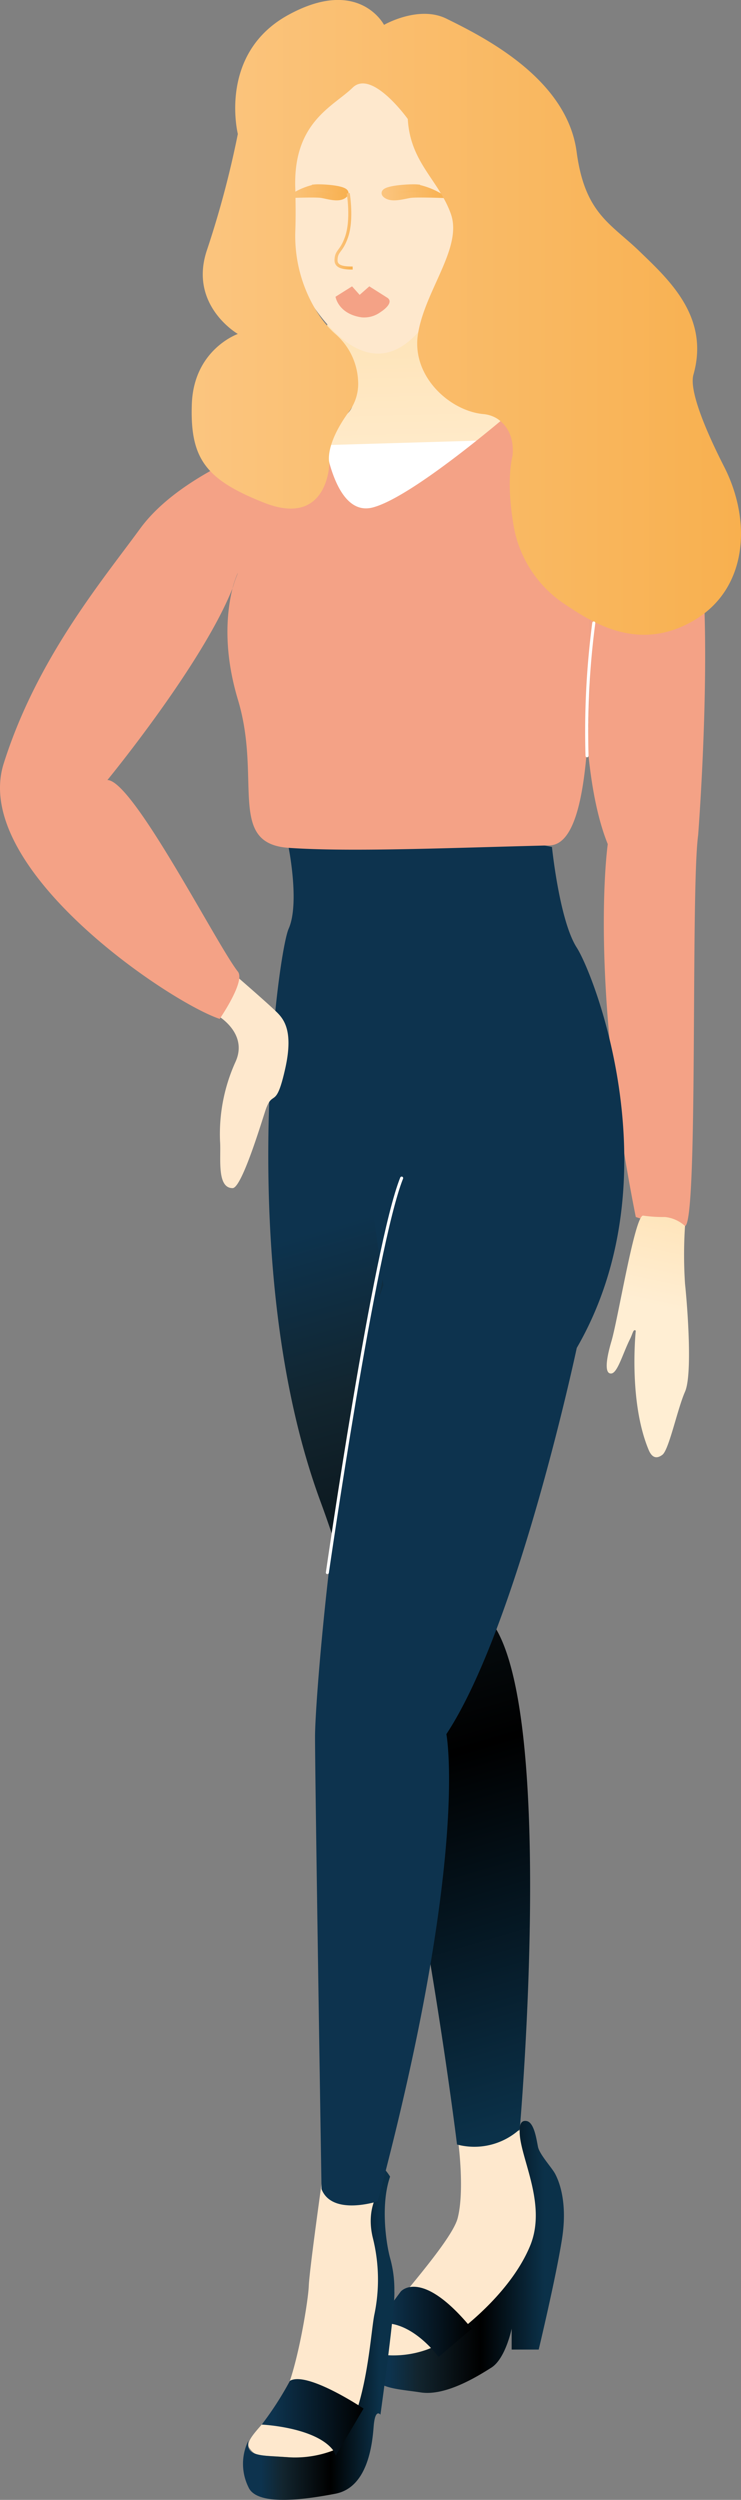 <svg id="Calque_1" data-name="Calque 1" xmlns="http://www.w3.org/2000/svg" xmlns:xlink="http://www.w3.org/1999/xlink" viewBox="0 0 121.91 411.11"><rect x="0" y="0" width="121.91" height="411.11" fill="#808080" stroke="none"/><defs><linearGradient id="Dégradé_sans_nom_29" x1="78.66" y1="67.74" x2="79.95" y2="117.19" gradientUnits="userSpaceOnUse"><stop offset="0" stop-color="#fedea9"/><stop offset="1" stop-color="#ffeed3"/></linearGradient><linearGradient id="Dégradé_sans_nom_29-2" x1="126.83" y1="221.06" x2="121.32" y2="246.86" xlink:href="#Dégradé_sans_nom_29"/><linearGradient id="Dégradé_sans_nom_2" x1="65.14" y1="209.85" x2="119.56" y2="395.48" gradientUnits="userSpaceOnUse"><stop offset="0.12" stop-color="#0d334e"/><stop offset="0.26" stop-color="#12252f"/><stop offset="0.58"/><stop offset="0.9" stop-color="#0b3149"/></linearGradient><linearGradient id="Dégradé_sans_nom_2-2" x1="72.77" y1="403.06" x2="105.34" y2="403.06" xlink:href="#Dégradé_sans_nom_2"/><linearGradient id="Dégradé_sans_nom_3" x1="74.5" y1="413.74" x2="90.18" y2="413.74" gradientUnits="userSpaceOnUse"><stop offset="0.11" stop-color="#0d334e"/><stop offset="1"/></linearGradient><linearGradient id="Dégradé_sans_nom_26" x1="75.81" y1="63.54" x2="84.44" y2="63.54" gradientUnits="userSpaceOnUse"><stop offset="0" stop-color="#fbc57f"/><stop offset="1" stop-color="#f8b04f"/></linearGradient><linearGradient id="Dégradé_sans_nom_26-2" x1="75.31" y1="63.54" x2="86.6" y2="63.54" xlink:href="#Dégradé_sans_nom_26"/><linearGradient id="Dégradé_sans_nom_26-3" x1="61.27" y1="63.54" x2="69.4" y2="63.54" xlink:href="#Dégradé_sans_nom_26"/><linearGradient id="Dégradé_sans_nom_26-4" x1="59.22" y1="63.54" x2="69.9" y2="63.54" xlink:href="#Dégradé_sans_nom_26"/><linearGradient id="Dégradé_sans_nom_2-3" x1="52.57" y1="415.62" x2="77.45" y2="415.62" xlink:href="#Dégradé_sans_nom_2"/><linearGradient id="Dégradé_sans_nom_3-2" x1="55.62" y1="429.44" x2="72.37" y2="429.44" xlink:href="#Dégradé_sans_nom_3"/><linearGradient id="Dégradé_sans_nom_26-5" x1="44.11" y1="84.1" x2="134.47" y2="84.1" xlink:href="#Dégradé_sans_nom_26"/><linearGradient id="Dégradé_sans_nom_26-6" x1="-150.26" y1="-785.34" x2="-147.01" y2="-785.34" gradientTransform="translate(87.12 869.05) rotate(9.49)" xlink:href="#Dégradé_sans_nom_26"/></defs><title>madame</title><path d="M65.61,101.86s4.68-1,5-3.53-4.27-13-4.27-13,19.76-6.09,22-10.22c0,0-1,16.84,3.18,19.32s6.68,3.9,6.68,3.9l-2.49,4.15L75.16,120l-14-7.35Z" transform="translate(-12.56 -31.91)" style="fill:url(#Dégradé_sans_nom_29)"/><polygon points="50.47 73.29 80.51 72.41 60.79 87.6 50.47 73.29" style="fill:#fff"/><path d="M128.32,128.78c-.36-7-1.16-13.22-2.69-16.61a17.56,17.56,0,0,0-.88-1.66c-4.91-2.59-9.42-2.76-12.29-.23-3.9,3.44-2.64,11.5-2.64,11.5-.52,5.5.25,20.43-.62,32.41.51,6.1,1.52,12,3.35,16.54,0,0-3.2,22.06,4.61,61.32,0,0,5.89,2,8.1,1.48s.91-55.06,2.16-64.28C127.42,169.25,129.22,146.26,128.32,128.78Z" transform="translate(-12.56 -31.91)" style="fill:#f4a286"/><path d="M88,384.57s1,7.74-.15,12.14S74,414.43,73.41,416.51s2.37,3.05,6.09,2.86,12.62-6.58,15.68-10,8.73-10.92,8.77-14.58-4.19-6-4-8.59a4.81,4.81,0,0,0-1.66-4L88,384.57" transform="translate(-12.56 -31.91)" style="fill:#fee8cd"/><path d="M64.6,44.24c5.32-2.63,16.24-2.43,20.57,9.72S92,74.91,81.27,86.65,60.05,76.49,58.53,71,51.17,50.86,64.6,44.24Z" transform="translate(-12.56 -31.91)" style="fill:#fee8cd"/><path d="M118.36,231.82a23.32,23.32,0,0,0,3.59.23,5.72,5.72,0,0,1,3.31,1.48,72.76,72.76,0,0,0,0,9.49c.38,3.58,1.26,14.9,0,17.76s-2.64,9.55-3.72,10.37-1.79.33-2.27-.82c-3.35-8.05-2.11-19.59-2.11-19.59-.44-.32-.45.41-1,1.48-1.15,2.34-2,5.43-3,5.56s-1.09-1.63,0-5.32S117,231.8,118.36,231.82Z" transform="translate(-12.56 -31.91)" style="fill:url(#Dégradé_sans_nom_29-2)"/><path d="M98.07,382.07s6.27-71.58-5.23-84.12-6.79-57.48-6.79-57.48l-4.2-71.22-21.8,2.07s1.84,9.18,0,13.32-8.8,56.16,5.24,94.21c14.33,38.8,22.46,105.73,22.46,105.73A11.12,11.12,0,0,0,98.07,382.07Z" transform="translate(-12.56 -31.91)" style="fill:url(#Dégradé_sans_nom_2)"/><path d="M50.79,191.86s5.21,4.51,6.85,6.07c1.27,1.21,3.37,2.88,1.85,9.69s-2,3.47-3.16,6.61c-.42,1.12-3.92,13.07-5.5,13.07-2.68,0-1.87-5.12-2.07-7.75a28.71,28.71,0,0,1,2.57-13.07c2.12-4.78-3.14-7.67-3.14-7.67S49.84,191.66,50.79,191.86Z" transform="translate(-12.56 -31.91)" style="fill:#fee8cd"/><path d="M98.07,382.07s-.1-1.59,1.14-1.35,1.61,3,1.86,4.24,2.28,3.43,2.81,4.42,2.13,4.45,1.14,10.75-3.83,18.17-3.83,18.17H96.74v-3.44s-1,4.93-3.34,6.41-7.54,4.7-11.62,4.08-7.31-.6-8.26-3.34-.93-3.47-.35-5.33a7,7,0,0,1,1.33-2.55s-2.74,4.77,1.24,5.06a16.51,16.51,0,0,0,10.86-2.82c3.14-2.2,10.22-8,13.17-15.12S97.75,386.17,98.07,382.07Z" transform="translate(-12.56 -31.91)" style="fill:url(#Dégradé_sans_nom_2-2)"/><path d="M78.5,408.75s3.39-4,11.68,6.11l-5.46,4.66s-4.78-6.63-10.22-5.39Z" transform="translate(-12.56 -31.91)" style="fill:url(#Dégradé_sans_nom_3)"/><path d="M50.82,128.73c.35-.89.66-1.75.89-2.56A14.7,14.7,0,0,0,50.82,128.73Z" transform="translate(-12.56 -31.91)" style="fill:#f4a286"/><path d="M76,63.94c-1.13-1,4-1.3,5.16-1.2a12.13,12.13,0,0,1,3.3,1.2s-3.19-.1-4.23,0S77,64.83,76,63.94Z" transform="translate(-12.56 -31.91)" style="stroke-miterlimit:10;fill:url(#Dégradé_sans_nom_26);stroke:url(#Dégradé_sans_nom_26-2)"/><path d="M69.24,63.94c1.07-1-3.72-1.3-4.86-1.2a11,11,0,0,0-3.11,1.2s3-.1,4,0S68.31,64.83,69.24,63.94Z" transform="translate(-12.56 -31.91)" style="stroke-miterlimit:10;fill:url(#Dégradé_sans_nom_26-3);stroke:url(#Dégradé_sans_nom_26-4)"/><path d="M65.62,389.92s-2.17,15.38-2.26,17.94-2.18,15.41-4.6,18.95-6.16,6.32-5.17,7.69,1.52,1.18,4.57,1.38,5,.46,6.63,0A8.24,8.24,0,0,0,69.54,433c.72-1,4.4-8.95,4.49-10.82s1.74-7.57,1.81-9.93.47-3.44,0-6.58-2-8.67-.58-13.82-5-1.49-5-1.49l-4.6-.47" transform="translate(-12.56 -31.91)" style="fill:#fee8cd"/><path d="M53.43,440.92c1.36,3.14,9.07,2.09,14.3,1.09s6.06-7.83,6.3-11,1.12-2,1.12-2,2.45-17.48,2.29-20.3a19.21,19.21,0,0,0-.7-5.46c-.63-2.28-1.62-8.74,0-13.39,0,0-1.54-2.55-2-1.27s.48,3.31.48,3.31-2.57,2.84-1.33,8a28.2,28.2,0,0,1,.24,12.75c-.7,3.64-1.4,17.95-6.78,22.25A17.65,17.65,0,0,1,59.84,436c-4.33-.3-6.94-.09-6.41-2.73A8.66,8.66,0,0,0,53.43,440.92Z" transform="translate(-12.56 -31.91)" style="fill:url(#Dégradé_sans_nom_2-3)"/><path d="M55.62,430.64s8.85.39,11.77,4.24l.42.85L72.37,428s-9.28-6.21-12.11-4.56A53.5,53.5,0,0,1,55.62,430.64Z" transform="translate(-12.56 -31.91)" style="fill:url(#Dégradé_sans_nom_3-2)"/><path d="M75.64,243.25c-7.19,19.28-11.25,67-11.25,74.29s1.07,74.38,1.07,74.38c1.75,4.46,9.24,2,9.24,2C89.86,337,86,317.09,86,317.09c11.77-17.85,21.45-63.51,21.45-63.51,16.07-27.8,2.85-61.4,0-65.83s-4.08-16.55-4.08-16.55a91.71,91.71,0,0,0-37.91,0" transform="translate(-12.56 -31.91)" style="fill:#0d334e"/><path d="M66.42,290.53s7.76-53.79,12.22-64.88" transform="translate(-12.56 -31.91)" style="fill:#0d334e;stroke:#fff;stroke-linecap:round;stroke-linejoin:round;stroke-width:0.5px"/><path d="M98.19,98.36s-17.29,15.16-24.29,17-8.29-13.51-8.29-13.51c-9.67,2.86-23.73,8.41-30,17s-17,21.39-22.44,38.62,27.15,39.19,35.53,42c0,0,4.27-6.18,3-7.77-3.44-4.34-17.25-31.51-21.47-31.51,0,0,15.61-19,20.58-31.52a14.7,14.7,0,0,1,.89-2.56c-.23.81-.54,1.67-.89,2.56C50,132,49.1,138.31,51.71,147c3.94,13.07-1.81,23.63,8.34,24.34s26.51,0,42.9-.4c4-.08,5.58-7.53,6.25-16.73.87-12,.1-26.91.62-32.41,0,0-1.26-8.06,2.64-11.5,2.87-2.53,7.38-2.36,12.29.23C118.61,100.17,102.74,98,98.19,98.36Z" transform="translate(-12.56 -31.91)" style="fill:#f4a286"/><path d="M126.81,133.89c8.68-5.16,9.48-16.17,4.91-25.18-1.2-2.36-6-11.84-5.08-15.17,2.72-9.54-4.09-15.68-8.87-20.3s-9-6.2-10.35-16.41C105.8,44.89,92.33,38.09,86.05,35c-4.59-2.3-10.31,1-10.31,1S71.61,28,60,34.36s-8.31,19.58-8.31,19.58a159.5,159.5,0,0,1-5.05,19c-3.15,9.16,5.05,13.89,5.05,13.89s-7.26,2.53-7.57,11.55S46.46,110.8,56,114.58c10.59,4.18,10.75-6.5,10.75-6.5s-.92-2.92,3.43-8.76a7.68,7.68,0,0,0,1.29-4.86,10.84,10.84,0,0,0-3.75-7.64,15.65,15.65,0,0,1-2.54-2.9c-.1-.15-.19-.3-.29-.44a23.56,23.56,0,0,1-3.74-13.71c.06-1.7.06-3.87,0-6.65C60.66,52,67.39,49.44,70.57,46.33s9.08,5.15,9.08,5.15c.4,7.16,5.06,10,7.07,15.56S82.49,79.6,81.33,86.82C80.22,93.68,86.42,99.42,92,100a5.13,5.13,0,0,1,2.39.78c1.27.85,2.82,2.63,2.49,6.1,0,0-1.09,3.75.11,11.05A19.42,19.42,0,0,0,105.08,131C109.7,134.1,117.47,139.43,126.81,133.89Z" transform="translate(-12.56 -31.91)" style="fill:url(#Dégradé_sans_nom_26-5)"/><path d="M110.25,134.36a136.6,136.6,0,0,0-1.11,21.84" transform="translate(-12.56 -31.91)" style="fill:none;stroke:#fff;stroke-linecap:round;stroke-linejoin:round;stroke-width:0.5px"/><path d="M69.85,63.69s.74,4.32-.29,7.24c-.87,2.47-1.69,2.16-1.72,3.78,0,1,1,1.3,2.74,1.28" transform="translate(-12.56 -31.91)" style="fill:none;stroke-miterlimit:10;stroke-width:0.5px;stroke:url(#Dégradé_sans_nom_26-6)"/><path d="M67.76,80.71,70.48,79l1.25,1.4L73.32,79l3,1.9c.91.66-.22,1.73-1.15,2.33a4.56,4.56,0,0,1-3.11.87C68.19,83.54,67.76,80.71,67.76,80.71Z" transform="translate(-12.56 -31.91)" style="fill:#f4a286"/></svg>